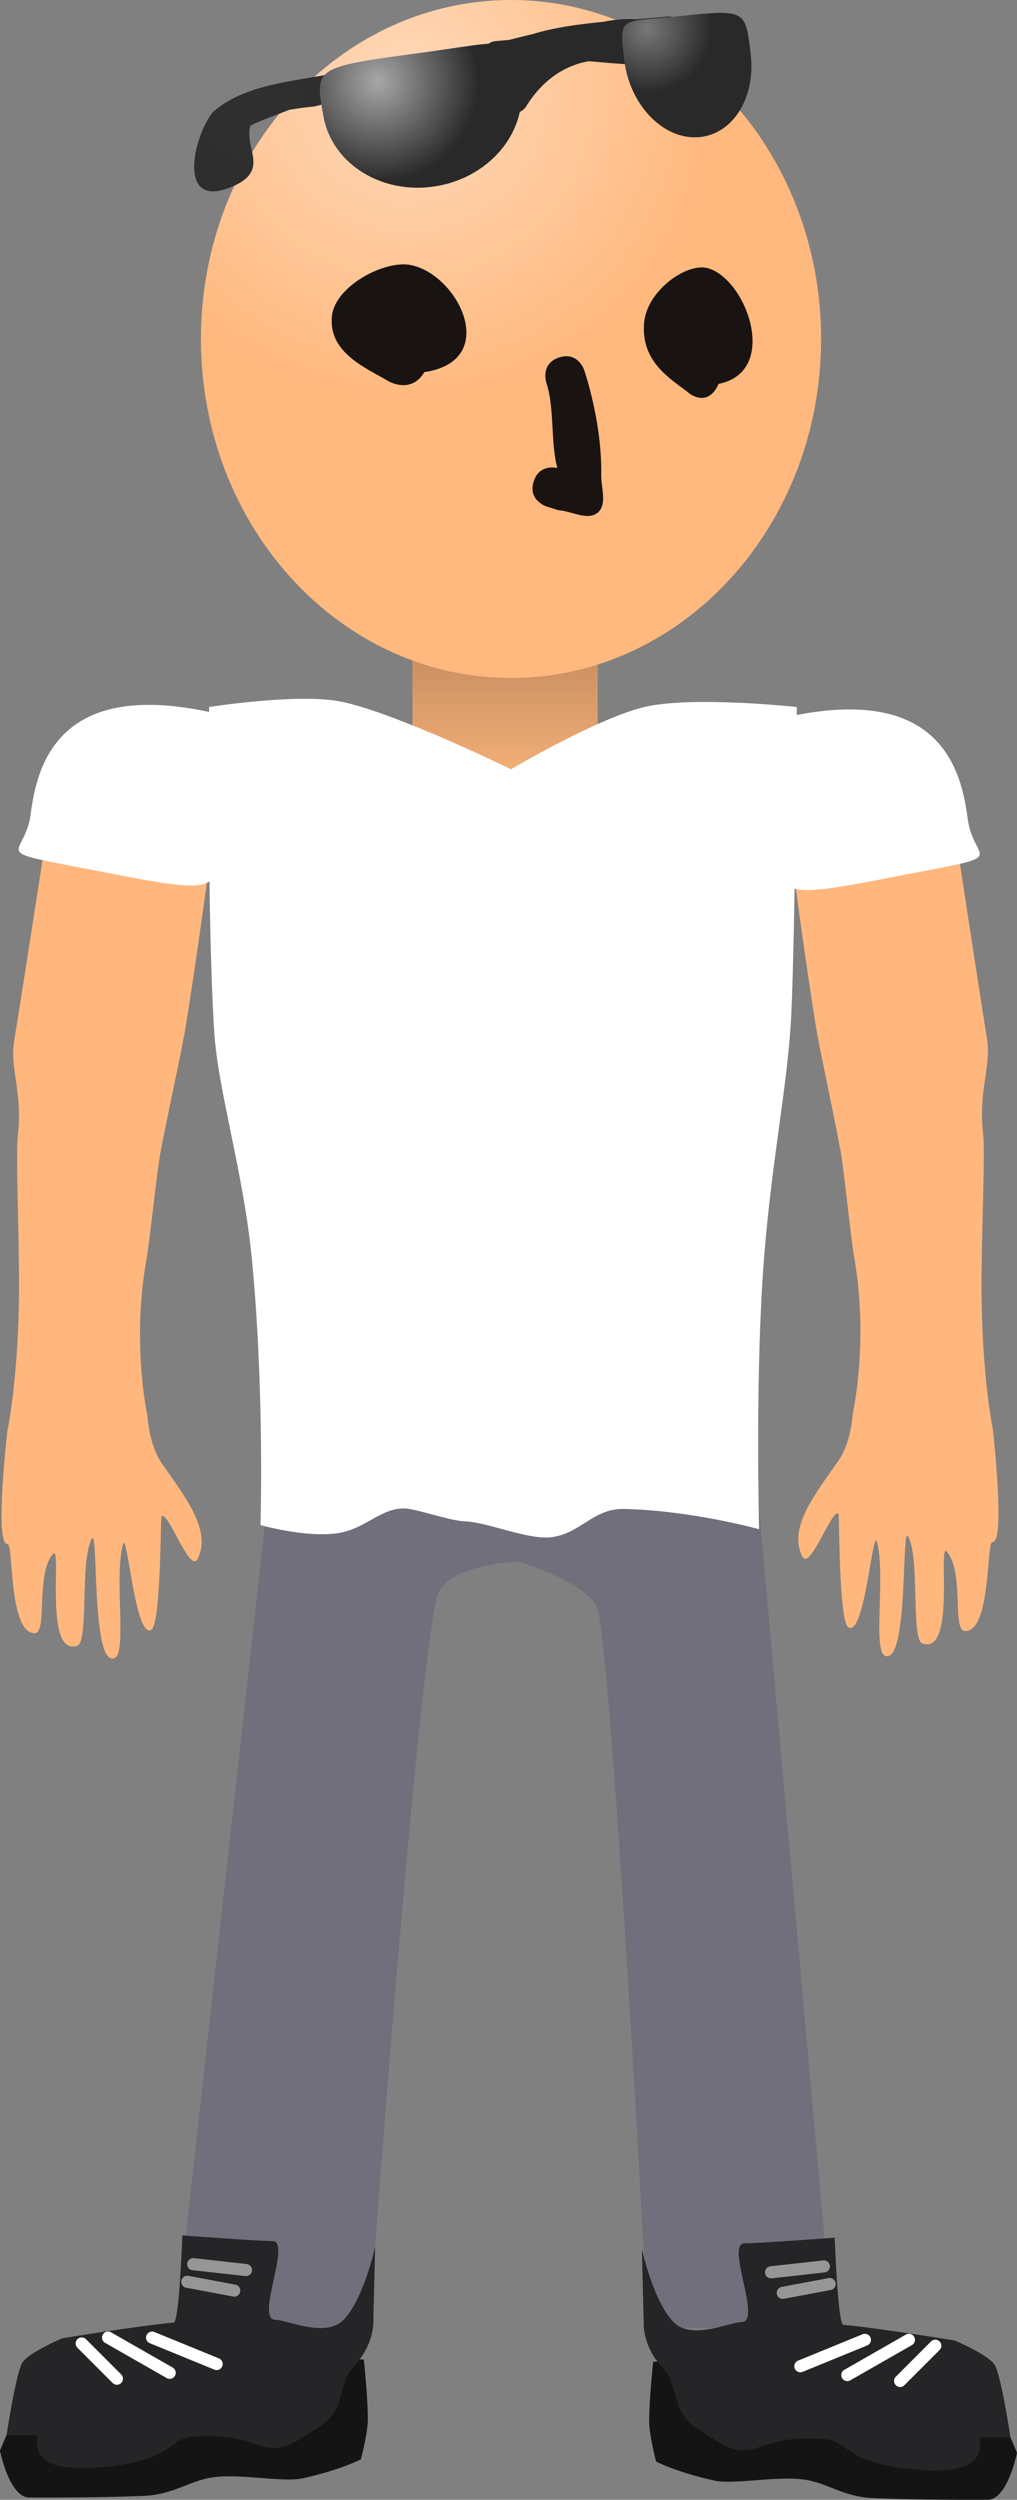 <svg version="1.1" xmlns="http://www.w3.org/2000/svg" xmlns:xlink="http://www.w3.org/1999/xlink" width="42.032" height="103.223" viewBox="0,0,42.032,103.223"><rect x="0" y="0" width="42.032" height="103.223" fill="#808080" stroke="none"/><defs><linearGradient x1="239.748" y1="158.01" x2="239.748" y2="164.861" gradientUnits="userSpaceOnUse" id="color-1"><stop offset="0" stop-color="#c28b5f"/><stop offset="1" stop-color="#ffb87d"/></linearGradient><radialGradient cx="235.712" cy="135.358" r="13.118" gradientUnits="userSpaceOnUse" id="color-2"><stop offset="0" stop-color="#ffd9ba"/><stop offset="1" stop-color="#ffb87d"/></radialGradient><radialGradient cx="229.216" cy="135.972" r="10.071" gradientUnits="userSpaceOnUse" id="color-3"><stop offset="0" stop-color="#303030"/><stop offset="1" stop-color="#292929"/></radialGradient><radialGradient cx="245.644" cy="132.792" r="2.651" gradientUnits="userSpaceOnUse" id="color-4"><stop offset="0" stop-color="#787878"/><stop offset="1" stop-color="#292929"/></radialGradient><radialGradient cx="234.491" cy="134.957" r="4.173" gradientUnits="userSpaceOnUse" id="color-5"><stop offset="0" stop-color="#a7a7a7"/><stop offset="1" stop-color="#292929"/></radialGradient></defs><g transform="translate(-218.873,-131.589)"><g data-paper-data="{&quot;isPaintingLayer&quot;:true}" fill-rule="nonzero" stroke-linejoin="miter" stroke-miterlimit="10" stroke-dasharray="" stroke-dashoffset="0" style="mix-blend-mode: normal"><path d="M219.174,190.711c0,0 0.456,-2.159 0.485,-5.739c0.017,-2.151 -0.144,-5.669 -0.05,-6.479c0.21,-1.808 -0.339,-2.759 -0.151,-3.92c0.462,-2.854 1.21,-7.716 1.21,-7.716l6.789,0.929c0,0 -0.46,3.411 -0.894,6.095c-0.202,1.248 -0.668,3.247 -1.054,5.275c-0.163,0.857 -0.434,3.607 -0.583,4.442c-0.622,3.473 0.04,6.448 0.04,6.448c0,0 0.053,1.18 0.589,1.959c0.918,1.333 2.083,2.752 1.489,3.951c-0.322,0.651 -1.24,-2.036 -1.496,-1.753c-0.046,0.05 -0.017,4.493 -0.432,4.694c-0.678,0.327 -0.984,-4.213 -1.165,-3.528c-0.371,1.408 0.194,4.531 -0.366,4.697c-0.943,0.281 -0.642,-5.383 -0.912,-4.942c-0.505,0.823 -0.122,4.252 -0.605,4.42c-1.406,0.488 -0.614,-4.236 -1.002,-3.793c-0.732,0.836 -0.217,3.256 -0.753,3.275c-1.091,0.04 -0.876,-3.708 -1.133,-3.683c-0.544,0.054 -0.006,-4.632 -0.006,-4.632z" fill="#ffb77d" stroke="#000000" stroke-width="0" stroke-linecap="butt"/><path d="M259.891,195.258c-0.257,-0.026 -0.052,3.723 -1.142,3.68c-0.536,-0.021 -0.015,-2.439 -0.745,-3.277c-0.386,-0.444 0.394,4.282 -1.011,3.79c-0.482,-0.169 -0.091,-3.597 -0.594,-4.421c-0.269,-0.441 0.018,5.223 -0.924,4.94c-0.559,-0.168 0.014,-3.289 -0.354,-4.698c-0.179,-0.686 -0.497,3.854 -1.174,3.525c-0.415,-0.201 -0.375,-4.644 -0.42,-4.695c-0.256,-0.284 -1.18,2.4 -1.501,1.749c-0.591,-1.2 0.577,-2.616 1.499,-3.947c0.538,-0.777 0.594,-1.957 0.594,-1.957c0,0 0.669,-2.973 0.056,-6.448c-0.147,-0.836 -0.411,-3.586 -0.572,-4.443c-0.381,-2.029 -0.842,-4.029 -1.041,-5.277c-0.428,-2.685 -0.879,-6.097 -0.879,-6.097l6.791,-0.912c0,0 0.736,4.864 1.191,7.719c0.185,1.162 -0.366,2.111 -0.16,3.92c0.092,0.811 -0.078,4.328 -0.066,6.479c0.02,3.581 0.471,5.741 0.471,5.741c0,0 0.526,4.687 -0.017,4.632z" data-paper-data="{&quot;index&quot;:null}" fill="#ffb77d" stroke="#000000" stroke-width="0" stroke-linecap="butt"/><path d="M227.939,166.223c-0.254,1.962 0.379,2.386 -4.331,1.465c-5.571,-1.09 -3.722,-0.513 -3.468,-2.475c0.254,-1.962 1.087,-5.485 7.161,-4.27c3.163,0.633 0.892,3.318 0.638,5.281z" fill="#ffffff" stroke="#000000" stroke-width="0" stroke-linecap="butt"/><path d="M251.707,161.132c6.074,-1.215 6.907,2.308 7.161,4.27c0.254,1.962 2.104,1.386 -3.468,2.475c-4.709,0.921 -4.076,0.497 -4.331,-1.465c-0.254,-1.962 -2.526,-4.648 0.638,-5.281z" data-paper-data="{&quot;index&quot;:null}" fill="#ffffff" stroke="#000000" stroke-width="0" stroke-linecap="butt"/><path d="M226.123,227.721l3.759,-33.71c0,0 6.755,-2.183 9.822,-2.183c3.629,0 10.55,2.183 10.55,2.183l3.031,33.71h-7.639c0,0 -1.327,-25.538 -2.038,-29.57c-0.201,-1.143 -3.298,-2.079 -3.298,-2.079c0,0 -3.092,0.088 -3.398,1.524c-0.936,4.391 -2.786,30.125 -2.786,30.125z" fill="#726f7c" stroke="#000000" stroke-width="0" stroke-linecap="butt"/><path d="M235.92,164.861v-6.851h7.656v6.851z" fill="url(#color-1)" stroke="#000000" stroke-width="0" stroke-linecap="butt"/><path d="M229.64,194.562c0,0 0.167,-5.56 -0.353,-10.944c-0.353,-3.658 -1.405,-6.959 -1.562,-9.453c-0.294,-4.681 -0.21,-13.382 -0.21,-13.382c0,0 3.692,-0.585 5.469,-0.219c2.263,0.466 7.007,2.789 7.007,2.789c0,0 3.677,-2.171 5.59,-2.587c2.019,-0.439 6.224,0.017 6.224,0.017c0,0 -0.069,9.217 -0.227,12.656c-0.14,3.043 -0.89,6.368 -1.183,10.873c-0.303,4.643 -0.148,10.422 -0.148,10.422c0,0 -2.757,-0.769 -5.572,-0.838c-1.278,-0.031 -1.791,1.006 -2.999,1.165c-0.965,0.127 -2.636,-0.613 -3.561,-0.65c-0.699,-0.028 -2.044,-0.531 -2.538,-0.535c-0.998,-0.008 -1.616,0.865 -2.773,1.025c-1.345,0.185 -3.164,-0.339 -3.164,-0.339z" fill="#ffffff" stroke="#292e32" stroke-width="0" stroke-linecap="butt"/><path d="M252.809,145.587c0,7.731 -5.738,13.998 -12.816,13.998c-7.078,0 -12.816,-6.267 -12.816,-13.998c0,-7.731 5.738,-13.998 12.816,-13.998c7.078,0 12.816,6.267 12.816,13.998z" fill="url(#color-2)" stroke="none" stroke-width="0" stroke-linecap="butt"/><path d="M236.411,146.956c-0.539,0.913 -1.465,0.384 -1.465,0.384c-0.935,-0.557 -2.507,-1.176 -2.355,-2.696c0.124,-1.242 2.189,-2.34 3.28,-2.107c1.98,0.423 3.684,3.951 0.54,4.419z" fill="#191412" stroke="none" stroke-width="0.5" stroke-linecap="butt"/><path d="M240.93,151.47c0.148,-0.469 0.486,-0.57 0.736,-0.576c0.079,-0.005 0.161,0.002 0.241,0.021c-0.288,-1.082 -0.106,-2.479 -0.455,-3.526c0,0 -0.256,-0.784 0.529,-1.04c0.784,-0.256 1.04,0.529 1.04,0.529c0.42,1.309 0.728,2.919 0.7,4.316c-0.01,0.524 0.258,1.231 -0.146,1.564c-0.419,0.346 -1.085,-0.068 -1.627,-0.102l-0.48,-0.151c-0.099,-0.031 -0.189,-0.08 -0.266,-0.141c-0.202,-0.148 -0.421,-0.425 -0.273,-0.894z" fill="#191412" stroke="none" stroke-width="0.5" stroke-linecap="butt"/><path d="M248.573,147.439c-0.434,0.987 -1.182,0.415 -1.182,0.415c-0.754,-0.602 -2.023,-1.27 -1.9,-2.912c0.1,-1.342 1.766,-2.528 2.646,-2.276c1.597,0.456 2.972,4.268 0.436,4.774z" fill="#191412" stroke="none" stroke-width="0.5" stroke-linecap="butt"/><g stroke-linecap="butt"><path d="M231.906,135.981c-0.17,0.016 -0.607,0.062 -1.079,0.144c-0.522,0.207 -1.131,0.418 -1.598,0.648c-0.289,0.893 0.787,1.807 -0.654,2.475c-2.458,1.14 -1.717,-2.039 -0.898,-3.037c1.271,-1.107 3.144,-1.239 4.756,-1.549c2.22,-0.426 4.384,-1.083 6.58,-1.217c0.082,-0.086 0.195,-0.144 0.324,-0.156l0.586,-0.053c0.295,-0.078 0.616,-0.159 0.954,-0.235c0.876,-0.274 1.931,-0.416 2.914,-0.509c0.482,-0.095 0.933,-0.139 1.307,-0.105c0.274,-0.02 0.529,-0.039 0.756,-0.06l0.618,-0.056c0.281,-0.025 0.53,0.182 0.556,0.464c0.023,0.25 -0.139,0.475 -0.374,0.539l-0.33,0.097c0.145,0.122 0.277,0.261 0.392,0.42l0.234,-0.119l0.298,0.585c0.032,0.059 0.052,0.125 0.059,0.196c0.025,0.281 -0.182,0.53 -0.464,0.556c-0.086,0.008 -0.168,-0.006 -0.242,-0.037l-0.507,-0.199l0.006,-0.015l-0.048,-0.004c-0.362,-0.224 -0.73,-0.392 -1.098,-0.507c-0.559,-0.02 -1.148,-0.081 -1.748,-0.13c-1.015,0.174 -1.933,0.802 -2.59,1.871c0,0 -0.269,0.435 -0.704,0.166c-0.435,-0.269 -0.166,-0.704 -0.166,-0.704c0.058,-0.093 0.117,-0.183 0.178,-0.27l-0.284,0.091c-0.038,0.013 -0.078,0.022 -0.12,0.025c-0.281,0.025 -0.53,-0.182 -0.556,-0.464c-0.013,-0.142 0.034,-0.276 0.12,-0.377c-0.245,0 -0.477,0.014 -0.673,0.062c-1.375,0.339 -3.488,0.452 -5.481,0.758c0.011,0.241 -0.148,0.454 -0.375,0.517l-0.598,0.177l-0.006,-0.019l-0.007,0.002z" fill="url(#color-3)" stroke="none" stroke-width="0.5"/><path d="M247,132.25c2.709,-0.284 2.686,-0.243 2.9,1.587c0.215,1.83 -0.782,3.362 -2.226,3.421c-1.444,0.059 -2.79,-1.377 -3.004,-3.207c-0.215,-1.83 -0.21,-1.534 2.33,-1.801z" data-paper-data="{&quot;index&quot;:null}" fill="url(#color-4)" stroke="#000000" stroke-width="0"/><path d="M240.38,134.931c0.358,1.991 -1.174,3.933 -3.422,4.336c-2.247,0.403 -4.359,-0.884 -4.717,-2.875c-0.358,-1.991 -0.409,-2.027 3.871,-2.601c4.013,-0.539 3.91,-0.851 4.267,1.14z" fill="url(#color-5)" stroke="#000000" stroke-width="0"/></g><g><path d="M259.693,234.811c-0.593,0 -2.644,0.014 -4.704,-0.067c-1.253,-0.049 -1.902,-0.618 -2.836,-0.761c-1.175,-0.18 -2.939,0.22 -3.788,0.029c-1.565,-0.353 -2.375,-0.778 -2.375,-0.778c0,0 -0.269,-1.025 -0.286,-1.586c-0.022,-0.755 0.164,-2.537 0.164,-2.537c0,0 5.934,-0.12 8.249,0.081c1.37,0.119 4.241,0.647 4.241,0.647c0,0 1.46,0.616 1.673,1.043c0.262,0.523 0.873,1.989 0.873,1.989c0,0 -0.386,1.94 -1.213,1.94z" data-paper-data="{&quot;index&quot;:null}" fill="#141415" stroke="#000000" stroke-width="0" stroke-linecap="butt"/><path d="M259.422,232.236c-0.248,0 0.702,1.602 -2.618,1.333c-3.136,-0.254 -2.776,-1.188 -3.881,-1.269c-2.309,-0.169 -2.588,0.595 -3.587,0.442c-0.348,-0.053 -0.513,-0.115 -1.785,-0.97c-0.875,-0.589 -0.666,-1.751 -1.265,-2.379c-0.876,-0.917 -0.808,-1.886 -0.808,-1.886l-0.076,-3.048c0,0 0.486,2.207 1.325,3.031c0.751,0.738 2.317,-0.019 2.801,-0.019c0.847,-0 -0.689,-3.268 0.121,-3.25c0.435,0.01 3.723,-0.234 3.723,-0.234c0,0 0.123,3.58 0.356,3.6c1.37,0.119 4.604,0.647 4.604,0.647c0,0 1.46,0.616 1.673,1.043c0.262,0.523 0.631,2.959 0.631,2.959c0,0 -0.386,0 -1.213,0z" data-paper-data="{&quot;index&quot;:null}" fill="#252527" stroke="#000000" stroke-width="0" stroke-linecap="butt"/><path d="M254.619,228.206l-2.668,1.091" fill="none" stroke="#ffffff" stroke-width="0.5" stroke-linecap="round"/><path d="M256.438,228.206l-2.546,1.455" fill="none" stroke="#ffffff" stroke-width="0.5" stroke-linecap="round"/><path d="M256.074,229.904l1.455,-1.455" fill="none" stroke="#ffffff" stroke-width="0.5" stroke-linecap="round"/><path d="M252.922,225.175l-2.183,0.243" fill="none" stroke="#969696" stroke-width="0.5" stroke-linecap="round"/><path d="M251.224,226.266l1.94,-0.364" fill="none" stroke="#969696" stroke-width="0.5" stroke-linecap="round"/></g><g data-paper-data="{&quot;index&quot;:null}"><path d="M218.873,232.778c0,0 0.611,-1.465 0.873,-1.989c0.214,-0.427 1.673,-1.043 1.673,-1.043c0,0 2.871,-0.528 4.241,-0.647c2.315,-0.2 8.249,-0.081 8.249,-0.081c0,0 0.187,1.782 0.164,2.537c-0.016,0.56 -0.286,1.586 -0.286,1.586c0,0 -0.81,0.425 -2.375,0.778c-0.849,0.192 -2.613,-0.209 -3.788,-0.029c-0.933,0.143 -1.583,0.712 -2.836,0.761c-2.06,0.081 -4.112,0.067 -4.704,0.067c-0.827,0 -1.213,-1.94 -1.213,-1.94z" data-paper-data="{&quot;index&quot;:null}" fill="#141415" stroke="#000000" stroke-width="0" stroke-linecap="butt"/><path d="M219.144,232.143c0,0 0.369,-2.435 0.631,-2.959c0.214,-0.427 1.673,-1.043 1.673,-1.043c0,0 3.235,-0.528 4.604,-0.647c0.233,-0.02 0.356,-3.6 0.356,-3.6c0,0 3.287,0.244 3.723,0.234c0.81,-0.018 -0.726,3.25 0.121,3.25c0.484,0 2.05,0.756 2.801,0.019c0.839,-0.824 1.325,-3.031 1.325,-3.031l-0.076,3.048c0,0 0.068,0.968 -0.808,1.886c-0.6,0.628 -0.391,1.791 -1.265,2.379c-1.272,0.856 -1.436,0.917 -1.785,0.97c-1,0.153 -1.278,-0.611 -3.587,-0.442c-1.104,0.081 -0.745,1.015 -3.881,1.269c-3.321,0.269 -2.37,-1.333 -2.618,-1.333c-0.827,0 -1.213,0 -1.213,0z" data-paper-data="{&quot;index&quot;:null}" fill="#252527" stroke="#000000" stroke-width="0" stroke-linecap="butt"/><path d="M227.827,229.205l-2.668,-1.091" fill="none" stroke="#ffffff" stroke-width="0.5" stroke-linecap="round"/><path d="M223.34,228.113l2.546,1.455" fill="none" stroke="#ffffff" stroke-width="0.5" stroke-linecap="round"/><path d="M223.704,229.811l-1.455,-1.455" fill="none" stroke="#ffffff" stroke-width="0.5" stroke-linecap="round"/><path d="M226.857,225.082l2.183,0.243" fill="none" stroke="#969696" stroke-width="0.5" stroke-linecap="round"/><path d="M226.614,225.809l1.94,0.364" fill="none" stroke="#969696" stroke-width="0.5" stroke-linecap="round"/></g></g></g></svg>